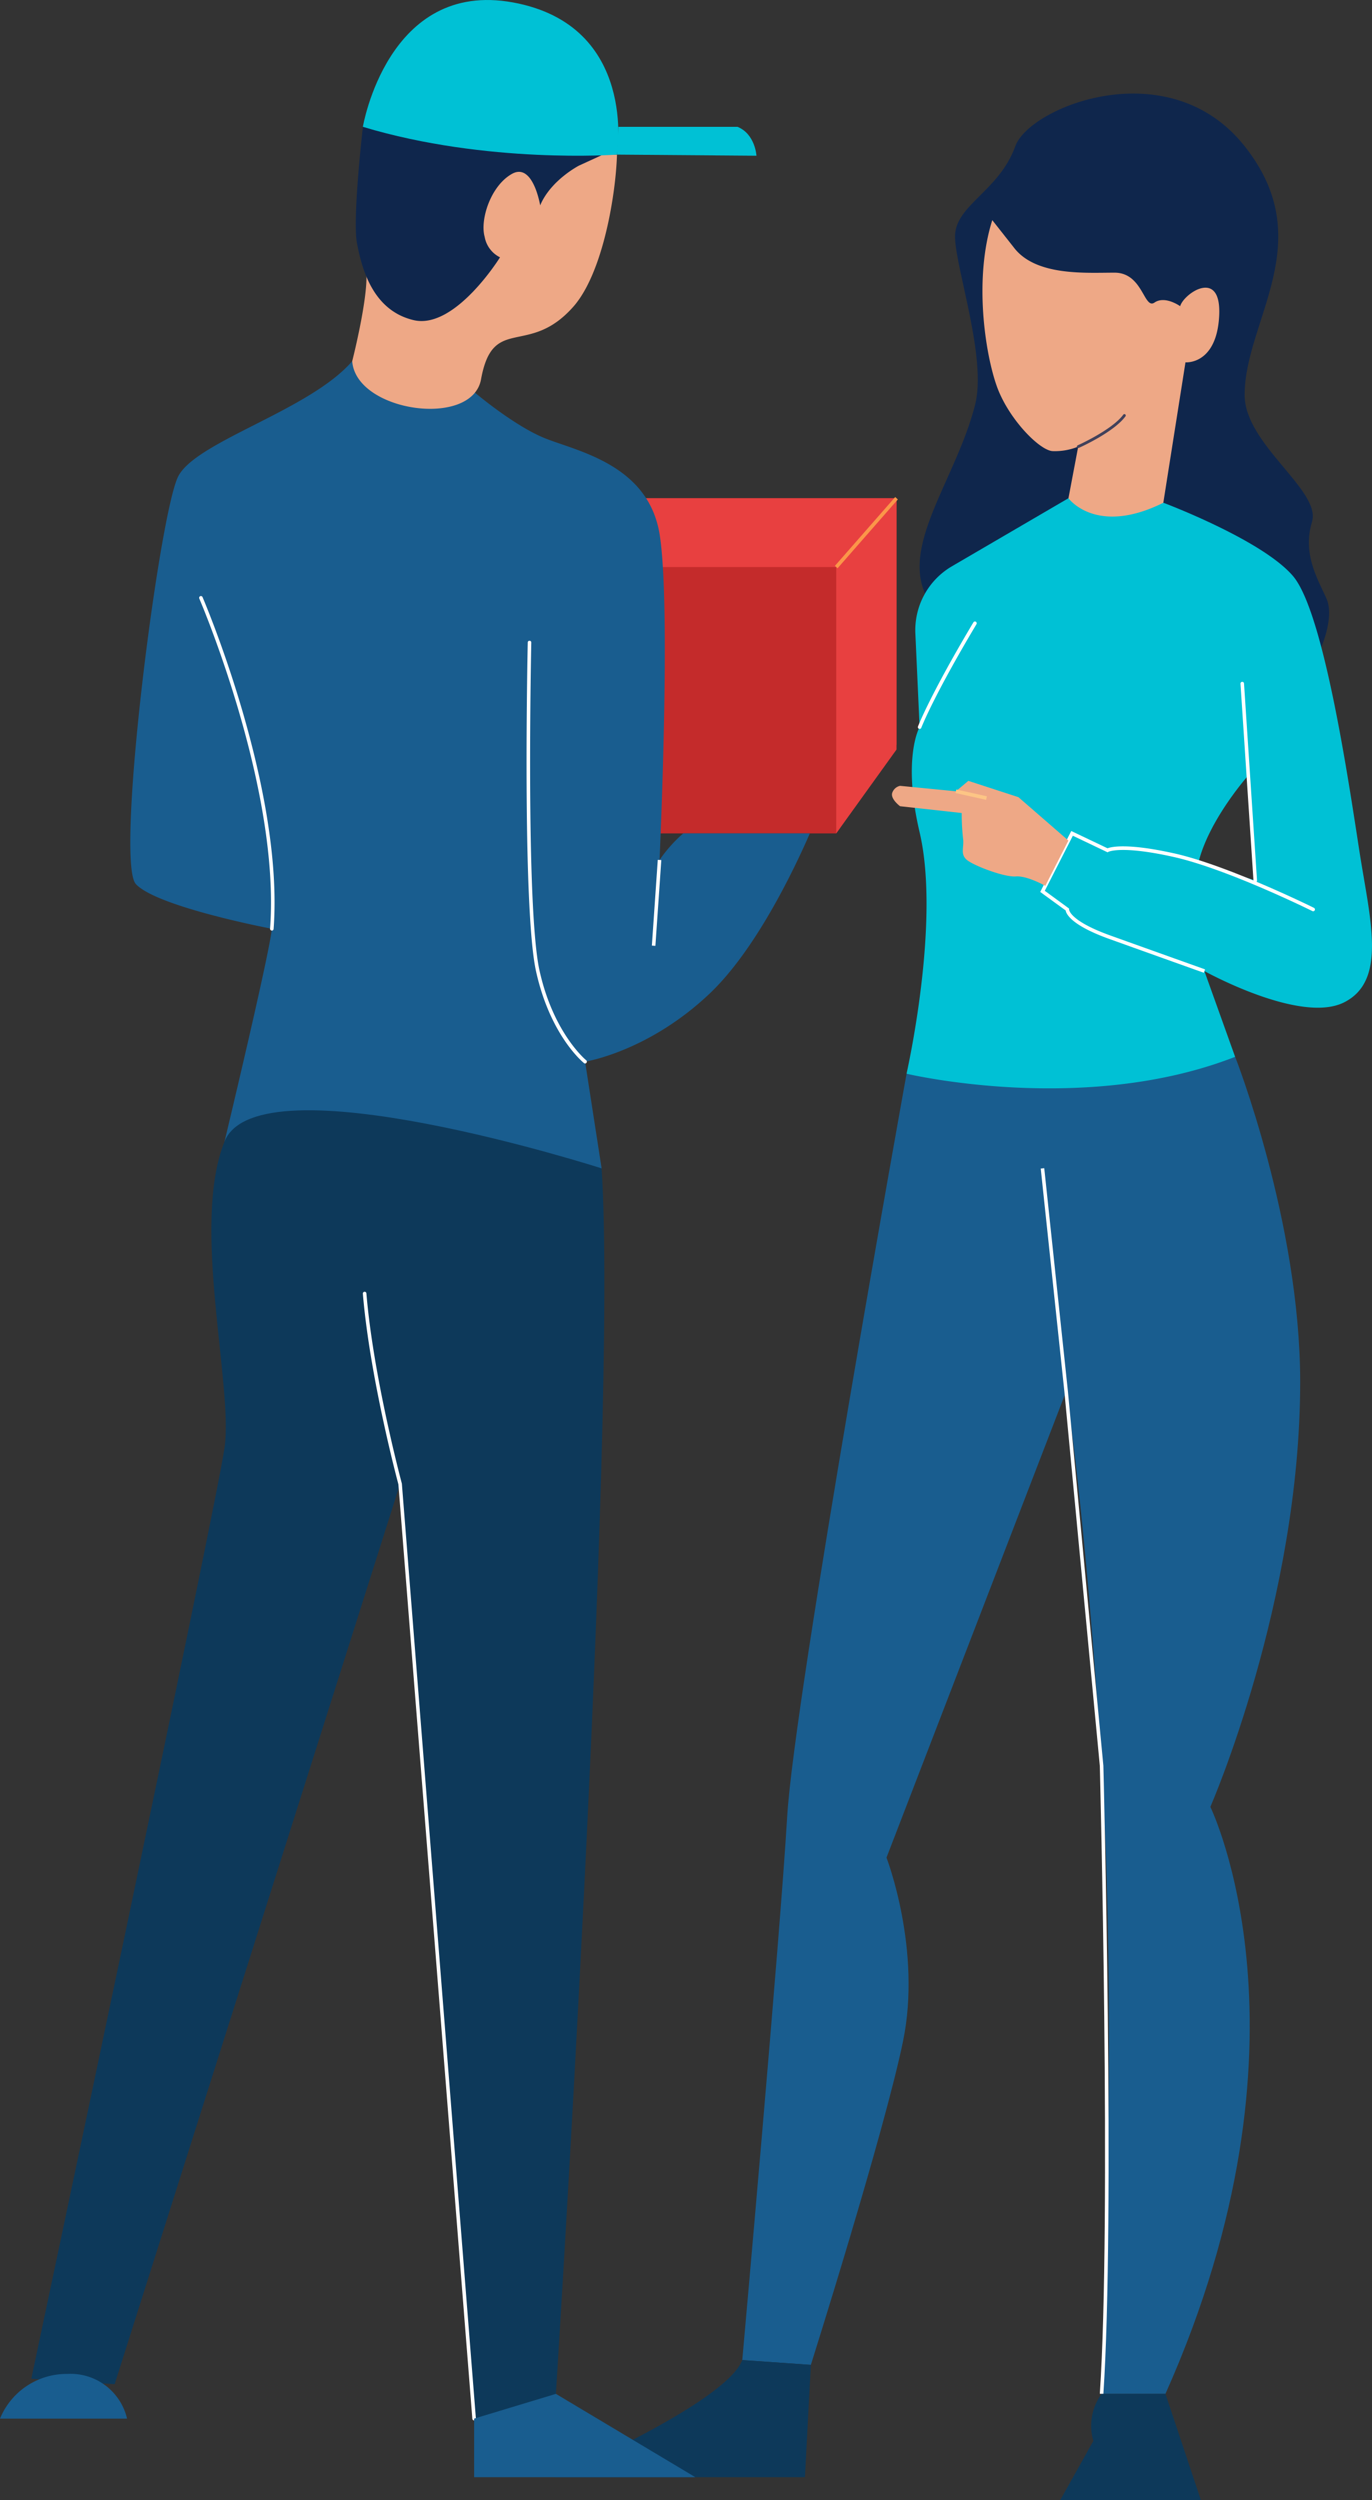 <svg xmlns="http://www.w3.org/2000/svg" width="186.992" height="340.569" viewBox="0 0 186.992 340.569">
    <rect x="0" y="0" width="186.992" height="340.569" fill="#333333" stroke="none"/>
    <defs>
        <style>
            .cls-1{fill:#195d8f}.cls-2{fill:#fff}.cls-3{fill:#0d395a}.cls-5{fill:#e84040}.cls-7{fill:#eea886}.cls-8{fill:#0f264c}.cls-9{fill:#00c1d5}
        </style>
    </defs>
    <g id="pic-whyuse-1" transform="translate(-190.226 -314.731)">
        <g id="Group_1249" data-name="Group 1249" transform="translate(291.392 458.693)">
            <g id="Group_1246" data-name="Group 1246">
                <g id="Group_1245" data-name="Group 1245">
                    <path id="Path_1233" d="M261.568 374.717s8.854 22.538 8.861 44.257c.007 29.944-12.243 57.913-12.243 57.913s15.465 31.588-6.121 79.958h-8.7s2.256-50.015 0-85.553-4.834-51-4.834-51L214.046 483.8s4.834 12.5 2.256 25.007-12.565 44.093-12.565 44.093l-9.346-.657s5.156-57.584 6.121-74.038 16.271-101.181 16.271-101.181z" class="cls-1" data-name="Path 1233" transform="translate(-194.391 -374.717)"/>
                </g>
            </g>
            <g id="Group_1248" data-name="Group 1248" transform="translate(40.679 15.168)">
                <g id="Group_1247" data-name="Group 1247">
                    <path id="Path_1234" d="M214.038 548.015c1.593-23.594.016-84.96 0-85.577l-4.834-51.02-3.224-30.381-.479.053 3.222 30.378 4.831 51c.016.6 1.593 61.94 0 85.512z" class="cls-2" data-name="Path 1234" transform="translate(-205.503 -381.037)"/>
                </g>
            </g>
        </g>
        <g id="Group_1254" data-name="Group 1254" transform="translate(265.778 636.216)">
            <g id="Group_1251" data-name="Group 1251" transform="translate(68.949 4.605)">
                <g id="Group_1250" data-name="Group 1250">
                    <path id="Path_1235" d="M205.79 450.606a7.355 7.355 0 0 0-1.128 6.417l-4.512 8.061h19.171l-4.831-14.479z" class="cls-3" data-name="Path 1235" transform="translate(-200.15 -450.606)"/>
                </g>
            </g>
            <g id="Group_1253" data-name="Group 1253">
                <g id="Group_1252" data-name="Group 1252">
                    <path id="Path_1236" d="M257.732 449.345l-.806 15.3h-34.154s23.36-10.034 25.614-15.957z" class="cls-3" data-name="Path 1236" transform="translate(-222.772 -448.687)"/>
                </g>
            </g>
        </g>
        <g id="Group_1271" data-name="Group 1271" transform="translate(207.987 363.927)">
            <g id="Group_1256" data-name="Group 1256" transform="translate(70.296 18.673)">
                <g id="Group_1255" data-name="Group 1255">
                    <path id="Path_1237" fill="#c42b2b" d="M217.8 343.011h34.132v33.563l-8.216 12.093H217.8z" data-name="Path 1237" transform="translate(-217.802 -343.011)"/>
                </g>
            </g>
            <g id="Group_1258" data-name="Group 1258" transform="translate(96.212 18.673)">
                <g id="Group_1257" data-name="Group 1257">
                    <path id="Path_1238" d="M217.8 388.667v-36.278l8.216-9.378v34.235z" class="cls-5" data-name="Path 1238" transform="translate(-217.802 -343.011)"/>
                </g>
            </g>
            <g id="Group_1260" data-name="Group 1260" transform="translate(70.296 18.673)">
                <g id="Group_1259" data-name="Group 1259">
                    <path id="Path_1239" d="M217.8 343.011h34.132l-8.216 9.378H217.8z" class="cls-5" data-name="Path 1239" transform="translate(-217.802 -343.011)"/>
                </g>
            </g>
            <g id="Group_1262" data-name="Group 1262" transform="translate(96.032 18.509)">
                <g id="Group_1261" data-name="Group 1261">
                    <path id="Path_1263" fill="#fb9649" d="M0 12.472l.488.005L.358.01-.13.005z" data-name="Path 1263" transform="rotate(-138.18 1.968 4.762)"/>
                </g>
            </g>
            <g id="Group_1264" data-name="Group 1264">
                <g id="Group_1263" data-name="Group 1263">
                    <path id="Path_1240" d="M229.391 350.861c2.578-4.774 17.923-8.952 23.682-15.631l16.724 4.286s5.022 4.27 9.212 6.079 14.337 3.453 15.949 13.161 0 44.423 0 44.423a19.431 19.431 0 0 1 3.229-3.622h17.258c-2.183 5-7.4 15.924-13.721 21.883-8.377 7.9-16.915 9.213-16.915 9.213l2.254 14.536a62.705 62.705 0 0 1-29.318 4.713c-16.111-1.481-22.07-8.39-22.07-8.39s6.121-25.5 6.443-28.958c0 0-15.627-2.962-18.527-6.086s3.222-50.836 5.8-55.607z" class="cls-1" data-name="Path 1240" transform="translate(-222.829 -335.23)"/>
                </g>
            </g>
            <g id="Group_1266" data-name="Group 1266" transform="translate(9.382 31.999)">
                <g id="Group_1265" data-name="Group 1265">
                    <path id="Path_1241" d="M263.783 394.137a.243.243 0 0 0 .24-.228c1.438-19.252-9.574-44.941-9.684-45.2a.241.241 0 0 0-.32-.127.249.249 0 0 0-.122.326c.11.257 11.073 25.833 9.644 44.96a.248.248 0 0 0 .223.266z" class="cls-2" data-name="Path 1241" transform="translate(-253.876 -348.563)"/>
                </g>
            </g>
            <g id="Group_1268" data-name="Group 1268" transform="translate(54.004 38.087)">
                <g id="Group_1267" data-name="Group 1267">
                    <path id="Path_1242" d="M243.74 408.684a.234.234 0 0 0 .188-.094.249.249 0 0 0-.04-.348c-.045-.036-4.467-3.677-6.356-12.2-1.906-8.592-1.13-44.332-1.123-44.692a.241.241 0 0 0-.235-.252.237.237 0 0 0-.247.242c-.009.36-.785 36.16 1.133 44.809 1.932 8.707 6.345 12.331 6.53 12.48a.235.235 0 0 0 .15.055z" class="cls-2" data-name="Path 1242" transform="translate(-235.763 -351.1)"/>
                </g>
            </g>
            <g id="Group_1270" data-name="Group 1270" transform="translate(71.082 67.931)">
                <g id="Group_1269" data-name="Group 1269">
                    <path id="Path_1264" d="M0 11.71h.483L.466 0h-.483z" class="cls-2" data-name="Path 1264" transform="rotate(-175.971 .439 5.85)"/>
                </g>
            </g>
        </g>
        <g id="Group_1280" data-name="Group 1280" transform="translate(190.226 465.968)">
            <g id="Group_1273" data-name="Group 1273" transform="translate(4.267)">
                <g id="Group_1272" data-name="Group 1272">
                    <path id="Path_1243" d="M312.476 385.667c2.256 34.821-6.443 170.309-6.443 170.309H295.1l-10.09-127.343-38.905 122.654-11.357-.742s25.132-118.458 26.34-126.845-4.592-30.354 0-41.706 51.388 3.673 51.388 3.673z" class="cls-3" data-name="Path 1243" transform="translate(-234.748 -377.748)"/>
                </g>
            </g>
            <g id="Group_1275" data-name="Group 1275" transform="translate(49.455 24.725)">
                <g id="Group_1274" data-name="Group 1274">
                    <path id="Path_1244" d="M257.364 541.8h.019a.244.244 0 0 0 .221-.267l-10.089-127.344c-.047-.187-3.88-14.469-4.834-25.912a.241.241 0 0 0-.261-.226.245.245 0 0 0-.221.266c.956 11.488 4.8 25.814 4.841 25.958l10.081 127.3a.245.245 0 0 0 .243.225z" class="cls-2" data-name="Path 1244" transform="translate(-242.199 -388.051)"/>
                </g>
            </g>
            <g id="Group_1277" data-name="Group 1277" transform="translate(64.619 174.854)">
                <g id="Group_1276" data-name="Group 1276">
                    <path id="Path_1245" d="M229.474 453.979l11.146-3.373 19 11.352h-30.146z" class="cls-1" data-name="Path 1245" transform="translate(-229.474 -450.606)"/>
                </g>
            </g>
            <g id="Group_1279" data-name="Group 1279" transform="translate(0 172.139)">
                <g id="Group_1278" data-name="Group 1278">
                    <path id="Path_1246" d="M279.747 455.564h-17.316a9.816 9.816 0 0 1 9.181-6.089 7.9 7.9 0 0 1 8.135 6.089z" class="cls-1" data-name="Path 1246" transform="translate(-262.431 -449.475)"/>
                </g>
            </g>
        </g>
        <g id="Group_1289" data-name="Group 1289" transform="translate(238.232 314.731)">
            <g id="Group_1282" data-name="Group 1282" transform="translate(0 21.061)">
                <g id="Group_1281" data-name="Group 1281">
                    <path id="Path_1247" d="M270.1 323.507c-.162 5.429-1.91 16.156-5.962 20.731-6.121 6.909-10.953.986-12.565 9.871-1.217 6.713-17.077 4.442-17.558-2.467 0 0 2.094-8.227 1.932-11.846a74.294 74.294 0 0 1 .968-10.694l20.78-5.594z" class="cls-7" data-name="Path 1247" transform="translate(-234.015 -323.507)"/>
                </g>
            </g>
            <g id="Group_1284" data-name="Group 1284" transform="translate(.479 17.276)">
                <g id="Group_1283" data-name="Group 1283">
                    <path id="Path_1248" d="M265.289 327.2s-3.866 1.975-5.315 5.429c0 0-.968-5.923-3.868-4.277s-4.35 6.252-3.7 8.556a3.875 3.875 0 0 0 2.094 2.8s-6.121 9.873-11.761 8.556-7.087-7.118-7.731-10.468.806-15.856.806-15.856l32.7 3.785z" class="cls-8" data-name="Path 1248" transform="translate(-234.838 -321.93)"/>
                </g>
            </g>
            <g id="Group_1286" data-name="Group 1286" transform="translate(1.45)">
                <g id="Group_1285" data-name="Group 1285">
                    <path id="Path_1249" d="M233.936 332.008s3.382-20.071 20.458-16.946 14.177 20.731 14.177 20.731-17.721 1.317-34.635-3.785z" class="cls-9" data-name="Path 1249" transform="translate(-233.936 -314.731)"/>
                </g>
            </g>
            <g id="Group_1288" data-name="Group 1288" transform="translate(36.085 17.276)">
                <g id="Group_1287" data-name="Group 1287">
                    <path id="Path_1250" d="M225.926 325.715l19.008.154s-.16-2.95-2.578-3.938h-16.244z" class="cls-9" data-name="Path 1250" transform="translate(-225.926 -321.93)"/>
                </g>
            </g>
        </g>
        <g id="Group_1320" data-name="Group 1320" transform="translate(311.795 327.474)">
            <g id="Group_1291" data-name="Group 1291" transform="translate(3.766)">
                <g id="Group_1290" data-name="Group 1290">
                    <path id="Path_1251" d="M247.161 396.143s2.254-4.605.966-7.4-3.222-6.086-1.934-10.365-9.181-10.526-9.181-17.275c0-10.2 10.309-20.894 0-33.892s-29.31-5.386-31.254 0c-2.254 6.252-8.375 8.061-8.215 12.5s4.331 16.4 2.74 22.706c-2.578 10.2-10.471 19.413-6.446 26.488s53.324 7.238 53.324 7.238z" class="cls-8" data-name="Path 1251" transform="translate(-192.714 -320.041)"/>
                </g>
            </g>
            <g id="Group_1304" data-name="Group 1304" transform="translate(0 55.127)">
                <g id="Group_1293" data-name="Group 1293" transform="translate(1.989)">
                    <g id="Group_1292" data-name="Group 1292">
                        <path id="Path_1252" d="M192 388.5c-2.387-10.169 0-14.313 0-14.313l-.573-12.713a10.076 10.076 0 0 1 4.937-9.168l15.93-9.3 12.929.617s13.491 5.059 17.681 10 7.571 27.969 9.021 37.345 3.866 17.769-2.1 20.731-19.008-4.277-19.008-4.277l4.188 11.68c-20.62 8.061-44.785 2.3-44.785 2.3s4.68-20.56 1.78-32.902zm45.748 6.581l-.806-14.479s-5.478 6.089-6.928 12.012z" class="cls-9" data-name="Path 1252" transform="translate(-190.226 -343.011)"/>
                    </g>
                </g>
                <g id="Group_1295" data-name="Group 1295" transform="translate(20.206 45.332)">
                    <g id="Group_1294" data-name="Group 1294">
                        <path id="Path_1253" d="M215.835 381.212l.16-.466s-6.927-2.47-12.887-4.608c-5.576-2-5.64-3.523-5.64-3.537v-.127l-.1-.086-3.212-2.345 3.823-7.5 4.74 2.261.108-.07c.014 0 1.715-.9 8.847.689 7.3 1.62 18.839 7.327 18.954 7.385a.238.238 0 0 0 .322-.115.248.248 0 0 0-.11-.329c-.117-.058-11.71-5.791-19.062-7.423-6.42-1.425-8.565-.886-9.071-.689l-4.944-2.354-4.23 8.3 3.467 2.523c.087.5.8 2.033 5.952 3.883 5.956 2.139 12.883 4.608 12.883 4.608z" class="cls-2" data-name="Path 1253" transform="translate(-193.535 -361.9)"/>
                    </g>
                </g>
                <g id="Group_1297" data-name="Group 1297" transform="translate(47.499 25.007)">
                    <g id="Group_1296" data-name="Group 1296">
                        <path id="Path_1254" d="M198.908 380.742h.016a.245.245 0 0 0 .223-.264l-1.772-26.817a.241.241 0 0 0-.256-.23.246.246 0 0 0-.226.264l1.772 26.817a.246.246 0 0 0 .243.23z" class="cls-2" data-name="Path 1254" transform="translate(-196.894 -353.431)"/>
                    </g>
                </g>
                <g id="Group_1299" data-name="Group 1299" transform="translate(3.524 16.785)">
                    <g id="Group_1298" data-name="Group 1298">
                        <path id="Path_1255" d="M213.4 364.645a.247.247 0 0 0 .226-.158c.016-.041 1.612-4.212 7.517-14.107a.249.249 0 0 0-.08-.338.24.24 0 0 0-.334.082c-5.934 9.943-7.538 14.145-7.555 14.186a.25.25 0 0 0 .139.319.279.279 0 0 0 .087.016z" class="cls-2" data-name="Path 1255" transform="translate(-213.154 -350.005)"/>
                    </g>
                </g>
                <g id="Group_1301" data-name="Group 1301" transform="translate(0 38.497)">
                    <g id="Group_1300" data-name="Group 1300">
                        <path id="Path_1256" d="M231.88 367.188l-6.812-5.913-6.827-2.222-1.69 1.421-7.614-.742a1.444 1.444 0 0 0-1.086 1.018c-.181.833 1.086 1.759 1.086 1.759l8.4.926a31.226 31.226 0 0 0 .181 3.454c.181 1.174-.423 2.1.484 2.9s5.135 2.407 6.7 2.285 4.03 1.282 4.03 1.282z" class="cls-7" data-name="Path 1256" transform="translate(-207.834 -359.052)"/>
                    </g>
                </g>
                <g id="Group_1303" data-name="Group 1303" transform="translate(8.664 39.675)">
                    <g id="Group_1302" data-name="Group 1302">
                        <path id="Path_1265" fill="#fdc585" d="M0 .512l4.27.019V.038L0 .019z" data-name="Path 1265" transform="rotate(-167.707 2.158 .49)"/>
                    </g>
                </g>
            </g>
            <g id="Group_1319" data-name="Group 1319" transform="translate(12.332 17.244)">
                <g id="Group_1306" data-name="Group 1306">
                    <g id="Group_1305" data-name="Group 1305">
                        <path id="Path_1257" d="M200.418 327.226c-2.538 8.021-.968 18.139.6 22.581s5.8 8.762 7.611 8.885a8.427 8.427 0 0 0 3.5-.617l-1.33 7.034s3.746 5.182 12.929.617l3.02-19.128s4.23.372 4.592-6.293-4.834-3.084-5.316-1.356c0 0-2.054-1.481-3.5-.494s-1.572-4.073-5.438-4.073-10.633.494-13.653-3.331z" class="cls-7" data-name="Path 1257" transform="translate(-199.079 -327.226)"/>
                    </g>
                </g>
                <g id="Group_1318" data-name="Group 1318" transform="translate(12.871 26.423)">
                    <g id="Group_1317" data-name="Group 1317">
                        <path id="Path_1262" fill="#41415b" d="M204.7 342.851a.2.2 0 0 0 .073-.014c.2-.086 4.775-2.143 6.357-4.3a.188.188 0 0 0-.035-.264.184.184 0 0 0-.261.036c-1.525 2.076-6.161 4.157-6.209 4.176a.2.2 0 0 0-.1.252.188.188 0 0 0 .175.114z" data-name="Path 1262" transform="translate(-204.51 -338.236)"/>
                    </g>
                </g>
            </g>
        </g>
    </g>
</svg>
